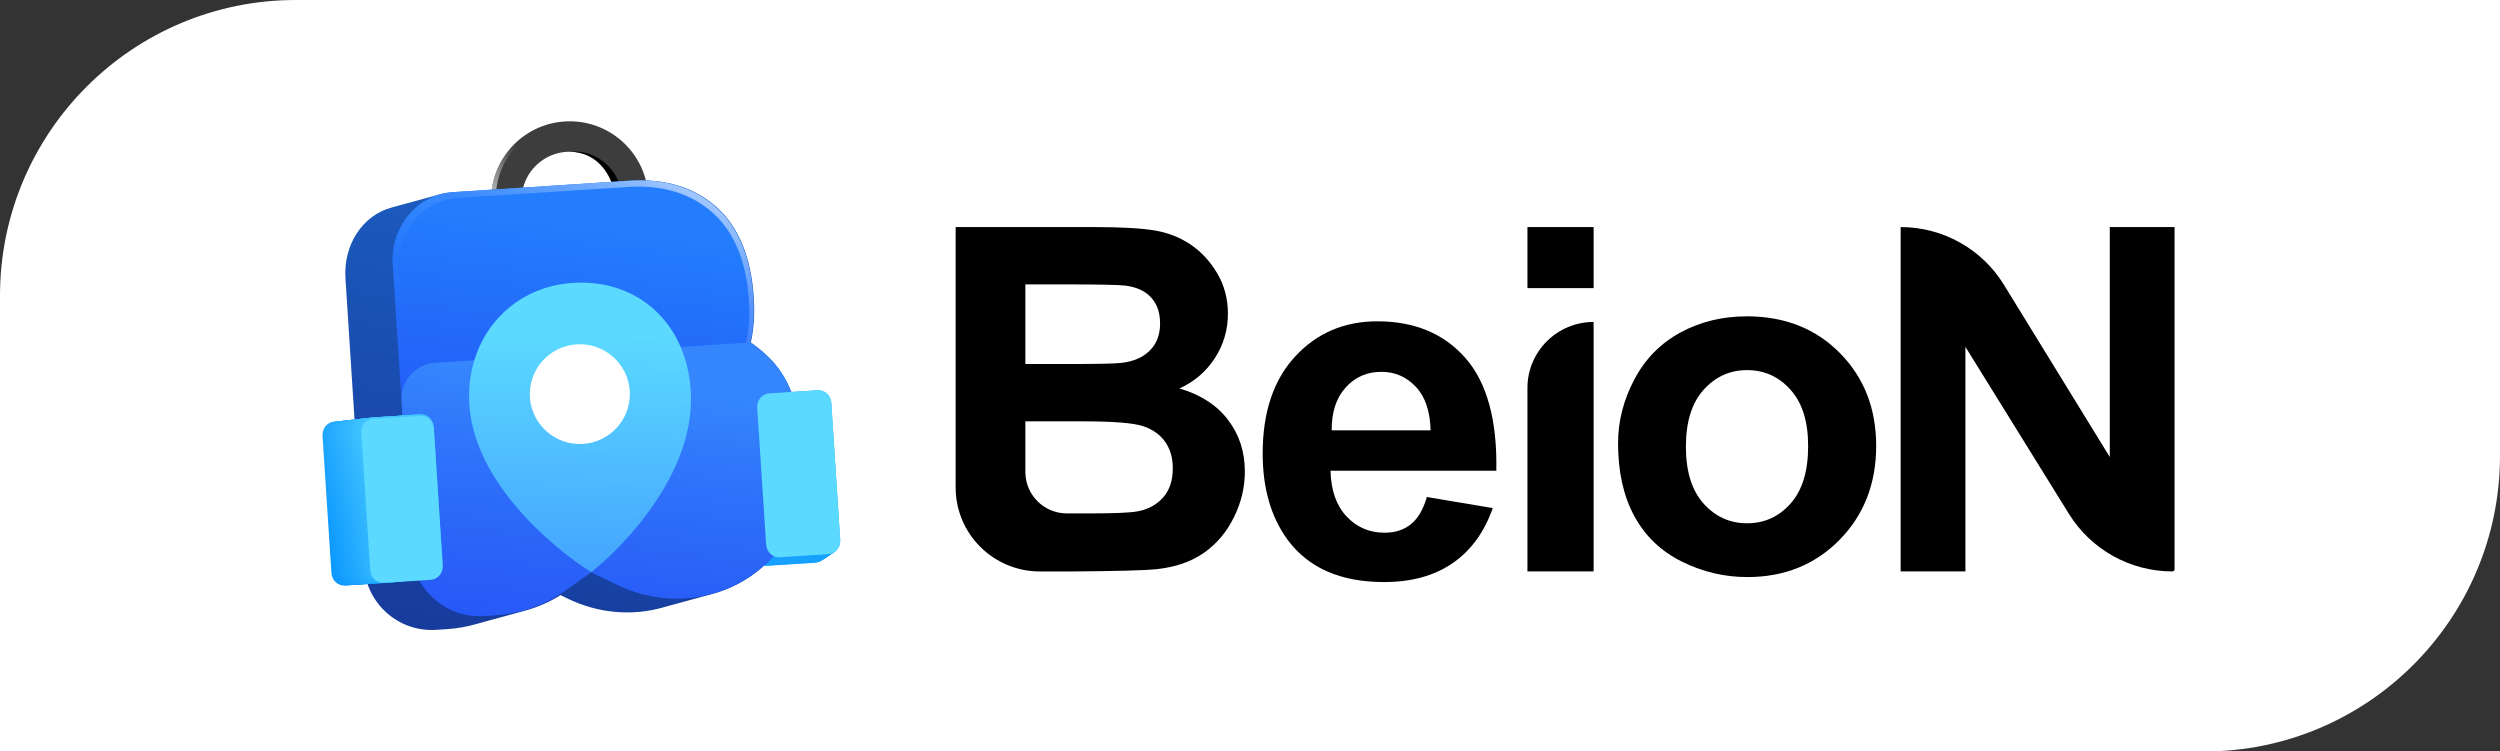 <svg width="845" height="254" viewBox="0 0 845 254" fill="none" xmlns="http://www.w3.org/2000/svg">
<rect x="0" y="0" width="845" height="254" fill="#333333" stroke="none"/>
<path d="M845 154C845 209.228 800.228 254 745 254H0V100C0 44.772 44.772 0 100 0H845V154Z" fill="white"/>
<path d="M323.006 76.75H369.655C378.89 76.75 385.776 77.135 390.314 77.901C394.852 78.667 398.912 80.271 402.494 82.705C406.076 85.141 409.063 88.382 411.451 92.431C413.84 96.48 415.033 101.018 415.033 106.049C415.033 111.502 413.562 116.503 410.614 121.056C407.669 125.609 403.675 129.023 398.634 131.298C405.747 133.361 411.212 136.883 415.033 141.859C418.854 146.836 420.764 152.686 420.764 159.407C420.764 164.7 419.53 169.846 417.063 174.85C414.594 179.853 411.224 183.848 406.952 186.839C402.68 189.83 397.412 191.67 391.151 192.358C387.223 192.782 377.748 193.047 362.731 193.151H351.471C335.751 193.151 323.006 180.44 323.006 164.762V76.75ZM346.571 96.122V123.039H362.016C371.198 123.039 376.902 122.907 379.132 122.642C383.166 122.165 386.338 120.776 388.646 118.474C390.954 116.172 392.108 113.142 392.108 109.382C392.108 105.622 391.112 102.858 389.124 100.61C387.133 98.362 384.173 96.999 380.248 96.522C377.913 96.26 371.198 96.125 360.106 96.125H346.571V96.122ZM346.571 142.408V159.529C346.571 167.264 352.859 173.532 360.611 173.532H368.384C376.875 173.532 382.263 173.293 384.544 172.819C388.048 172.184 390.9 170.636 393.103 168.173C395.304 165.713 396.407 162.419 396.407 158.289C396.407 154.794 395.558 151.83 393.86 149.397C392.159 146.964 389.707 145.19 386.496 144.078C383.285 142.966 376.319 142.411 365.598 142.411H346.571V142.408Z" fill="black"/>
<path d="M482.272 167.996L504.564 171.726C501.696 179.878 497.173 186.083 490.99 190.344C484.807 194.605 477.073 196.737 467.784 196.737C453.083 196.737 442.204 191.945 435.145 182.365C429.572 174.69 426.786 165.005 426.786 153.305C426.786 139.329 430.448 128.386 437.773 120.476C445.098 112.562 454.357 108.605 465.557 108.605C478.134 108.605 488.057 112.747 495.328 121.03C502.599 129.314 506.076 142.004 505.759 159.101H449.714C449.872 165.718 451.678 170.864 455.128 174.544C458.579 178.223 462.878 180.06 468.023 180.06C471.527 180.06 474.472 179.109 476.861 177.204C479.25 175.298 481.052 172.23 482.275 167.993L482.272 167.996ZM483.546 145.448C483.387 138.989 481.716 134.082 478.532 130.718C475.348 127.358 471.473 125.676 466.911 125.676C462.026 125.676 457.996 127.45 454.811 130.995C451.627 134.544 450.061 139.359 450.115 145.445H483.549L483.546 145.448Z" fill="black"/>
<path d="M516.274 97.393V76.75H538.644V97.393H516.274ZM516.274 193.143V131.134C516.274 118.814 526.29 108.825 538.644 108.825V193.143H516.274Z" fill="black"/>
<path d="M546.904 149.79C546.904 142.38 548.734 135.209 552.396 128.273C556.059 121.341 561.246 116.045 567.961 112.395C574.676 108.743 582.171 106.918 590.45 106.918C603.24 106.918 613.722 111.06 621.893 119.343C630.066 127.626 634.153 138.095 634.153 150.744C634.153 163.392 630.028 174.073 621.776 182.461C613.521 190.851 603.132 195.047 590.608 195.047C582.859 195.047 575.468 193.299 568.439 189.805C561.404 186.31 556.059 181.19 552.396 174.44C548.734 167.692 546.904 159.474 546.904 149.787V149.79ZM569.832 150.982C569.832 159.346 571.821 165.751 575.803 170.197C579.782 174.642 584.691 176.867 590.53 176.867C596.369 176.867 601.263 174.645 605.219 170.197C609.171 165.751 611.15 159.292 611.15 150.824C611.15 142.356 609.174 136.217 605.219 131.768C601.263 127.322 596.369 125.098 590.53 125.098C584.691 125.098 579.785 127.322 575.803 131.768C571.821 136.214 569.832 142.618 569.832 150.982Z" fill="black"/>
<path d="M642.417 193.143V76.75C656.663 76.75 669.884 84.133 677.325 96.248L713.109 154.478V76.75H735V192.43C735 192.824 734.68 193.143 734.285 193.143C720.033 193.143 706.795 185.784 699.3 173.693L664.308 117.239V193.143H642.417Z" fill="black"/>
<path d="M275.563 190.207L259.21 191.263C256.813 191.417 254.736 189.522 254.575 187.028L251.564 140.669C251.403 138.175 253.215 136.028 255.614 135.872L271.967 134.815C274.364 134.661 276.441 136.557 276.602 139.051L279.613 185.41C279.774 187.904 277.962 190.05 275.563 190.207Z" fill="url(#paint0_linear_709_84)"/>
<path d="M275.762 190.072L259.408 191.129C257.011 191.283 254.934 189.387 254.773 186.893L251.763 140.534C251.602 138.04 253.414 135.894 255.813 135.737L272.166 134.681C274.563 134.527 276.64 136.422 276.801 138.916L279.812 185.275C279.973 187.769 278.161 189.916 275.762 190.072Z" fill="url(#paint1_linear_709_84)"/>
<path d="M275.96 189.939L259.607 190.996C257.21 191.15 255.133 189.255 254.972 186.761L251.961 140.401C251.8 137.907 253.612 135.761 256.012 135.604L272.365 134.548C274.762 134.394 276.839 136.289 277 138.783L280.01 185.143C280.171 187.637 278.359 189.783 275.96 189.939Z" fill="url(#paint2_linear_709_84)"/>
<path d="M276.161 189.81L259.808 190.867C257.411 191.021 255.334 189.126 255.173 186.632L252.162 140.272C252.001 137.778 253.813 135.632 256.212 135.476L272.565 134.419C274.962 134.265 277.039 136.16 277.201 138.654L280.211 185.014C280.372 187.508 278.56 189.654 276.161 189.81Z" fill="url(#paint3_linear_709_84)"/>
<path d="M276.36 189.678L260.007 190.734C257.61 190.888 255.533 188.993 255.372 186.499L252.361 140.139C252.2 137.645 254.012 135.499 256.411 135.343L272.764 134.286C275.161 134.132 277.238 136.027 277.399 138.521L280.41 184.881C280.571 187.375 278.759 189.521 276.36 189.678Z" fill="url(#paint4_linear_709_84)"/>
<path d="M276.558 189.547L260.205 190.603C257.808 190.757 255.731 188.862 255.57 186.368L252.559 140.009C252.398 137.514 254.21 135.368 256.61 135.212L272.963 134.155C275.36 134.001 277.437 135.896 277.598 138.391L280.609 184.75C280.77 187.244 278.958 189.39 276.558 189.547Z" fill="url(#paint5_linear_709_84)"/>
<path d="M276.757 189.414L260.404 190.47C258.007 190.625 255.93 188.729 255.769 186.235L252.758 139.876C252.597 137.382 254.409 135.235 256.808 135.079L273.161 134.022C275.558 133.868 277.635 135.764 277.797 138.258L280.807 184.617C280.968 187.111 279.156 189.258 276.757 189.414Z" fill="url(#paint6_linear_709_84)"/>
<path d="M276.956 189.281L260.602 190.338C258.205 190.492 256.128 188.596 255.967 186.102L252.957 139.743C252.796 137.249 254.608 135.103 257.007 134.946L273.36 133.89C275.757 133.736 277.834 135.631 277.995 138.125L281.006 184.484C281.167 186.978 279.355 189.125 276.956 189.281Z" fill="url(#paint7_linear_709_84)"/>
<path d="M277.154 189.148L260.801 190.205C258.404 190.359 256.327 188.464 256.166 185.97L253.155 139.61C252.994 137.116 254.806 134.97 257.206 134.813L273.559 133.757C275.956 133.603 278.033 135.498 278.194 137.992L281.204 184.352C281.366 186.846 279.553 188.992 277.154 189.148Z" fill="url(#paint8_linear_709_84)"/>
<path d="M277.353 189.017L261 190.074C258.603 190.228 256.526 188.333 256.365 185.839L253.354 139.479C253.193 136.985 255.005 134.839 257.404 134.683L273.757 133.626C276.154 133.472 278.231 135.367 278.392 137.861L281.403 184.221C281.564 186.715 279.752 188.861 277.353 189.017Z" fill="url(#paint9_linear_709_84)"/>
<path d="M277.552 188.885L261.198 189.941C258.801 190.095 256.724 188.2 256.563 185.706L253.553 139.346C253.392 136.852 255.204 134.706 257.603 134.55L273.956 133.493C276.353 133.339 278.43 135.234 278.591 137.728L281.602 184.088C281.763 186.582 279.951 188.728 277.552 188.885Z" fill="url(#paint10_linear_709_84)"/>
<path d="M277.75 188.754L261.397 189.81C259 189.964 256.923 188.069 256.762 185.575L253.751 139.216C253.59 136.721 255.402 134.575 257.802 134.419L274.155 133.362C276.552 133.208 278.629 135.104 278.79 137.598L281.8 183.957C281.962 186.451 280.149 188.597 277.75 188.754Z" fill="url(#paint11_linear_709_84)"/>
<path d="M277.951 188.619L261.598 189.676C259.201 189.83 257.124 187.934 256.963 185.44L253.952 139.081C253.791 136.587 255.603 134.44 258.002 134.284L274.355 133.228C276.752 133.073 278.829 134.969 278.991 137.463L282.001 183.822C282.162 186.316 280.35 188.463 277.951 188.619Z" fill="url(#paint12_linear_709_84)"/>
<path d="M278.15 188.486L261.797 189.543C259.4 189.697 257.323 187.801 257.162 185.307L254.151 138.948C253.99 136.454 255.802 134.308 258.201 134.151L274.554 133.095C276.951 132.941 279.028 134.836 279.189 137.33L282.2 183.689C282.361 186.184 280.549 188.33 278.15 188.486Z" fill="url(#paint13_linear_709_84)"/>
<path d="M278.348 188.355L261.995 189.412C259.598 189.566 257.521 187.671 257.36 185.177L254.35 138.817C254.188 136.323 256.001 134.177 258.4 134.02L274.753 132.964C277.15 132.81 279.227 134.705 279.388 137.199L282.399 183.559C282.56 186.053 280.748 188.199 278.348 188.355Z" fill="url(#paint14_linear_709_84)"/>
<path d="M278.547 188.222L262.194 189.279C259.797 189.433 257.72 187.538 257.559 185.044L254.548 138.684C254.387 136.19 256.199 134.044 258.598 133.888L274.951 132.831C277.348 132.677 279.425 134.572 279.587 137.066L282.597 183.426C282.758 185.92 280.946 188.066 278.547 188.222Z" fill="url(#paint15_linear_709_84)"/>
<path d="M278.746 188.092L262.393 189.148C259.996 189.302 257.919 187.407 257.758 184.913L254.747 138.553C254.586 136.059 256.398 133.913 258.797 133.757L275.15 132.7C277.547 132.546 279.624 134.441 279.785 136.935L282.796 183.295C282.957 185.789 281.145 187.935 278.746 188.092Z" fill="url(#paint16_linear_709_84)"/>
<path d="M278.944 187.959L262.591 189.015C260.194 189.169 258.117 187.274 257.956 184.78L254.945 138.421C254.784 135.927 256.596 133.78 258.996 133.624L275.349 132.567C277.746 132.413 279.823 134.309 279.984 136.803L282.994 183.162C283.156 185.656 281.343 187.802 278.944 187.959Z" fill="url(#paint17_linear_709_84)"/>
<path d="M279.143 187.826L262.79 188.883C260.393 189.037 258.316 187.141 258.155 184.647L255.144 138.288C254.983 135.794 256.795 133.647 259.194 133.491L275.547 132.435C277.944 132.28 280.021 134.176 280.183 136.67L283.193 183.029C283.354 185.523 281.542 187.67 279.143 187.826Z" fill="url(#paint18_linear_709_84)"/>
<path d="M279.342 187.693L262.989 188.75C260.591 188.904 258.515 187.009 258.353 184.514L255.343 138.155C255.182 135.661 256.994 133.515 259.393 133.358L275.746 132.302C278.143 132.148 280.22 134.043 280.381 136.537L283.392 182.896C283.553 185.391 281.741 187.537 279.342 187.693Z" fill="url(#paint19_linear_709_84)"/>
<path d="M279.54 187.562L263.187 188.619C260.79 188.773 258.713 186.878 258.552 184.384L255.541 138.024C255.38 135.53 257.192 133.384 259.592 133.228L275.945 132.171C278.342 132.017 280.419 133.912 280.58 136.406L283.59 182.766C283.751 185.26 281.939 187.406 279.54 187.562Z" fill="url(#paint20_linear_709_84)"/>
<path d="M279.739 187.431L263.386 188.488C260.989 188.642 258.912 186.747 258.751 184.253L255.74 137.893C255.579 135.399 257.391 133.253 259.79 133.097L276.143 132.04C278.54 131.886 280.617 133.781 280.779 136.275L283.789 182.635C283.95 185.129 282.138 187.275 279.739 187.431Z" fill="url(#paint21_linear_709_84)"/>
<path d="M279.94 187.299L263.587 188.355C261.19 188.509 259.113 186.614 258.952 184.12L255.941 137.76C255.78 135.266 257.592 133.12 259.991 132.964L276.344 131.907C278.741 131.753 280.818 133.648 280.979 136.143L283.99 182.502C284.151 184.996 282.339 187.142 279.94 187.299Z" fill="url(#paint22_linear_709_84)"/>
<path d="M207.665 61.495C205.127 55.151 198.706 50.85 191.511 51.316C184.315 51.781 178.506 56.873 176.809 63.49L177.475 73.75C173.754 73.924 166.377 74.195 166.377 74.195L166.053 69.206C165.108 54.629 176.23 42.001 190.846 41.056C205.462 40.112 218.125 51.204 219.07 65.781L219.394 70.769L214.404 71.231C214.357 71.236 212.044 71.45 208.332 71.753L207.665 61.493V61.495Z" fill="#3D3D3D"/>
<path d="M209.724 71.639L209.06 61.405C206.522 55.061 200.101 50.759 192.906 51.226C192.672 51.241 192.442 51.274 192.21 51.299C199.119 51.147 204.2 55.424 206.654 61.561L208.332 71.755C208.822 71.716 209.285 71.676 209.724 71.639Z" fill="black"/>
<path d="M190.846 41.056C176.23 42 165.108 54.627 166.055 69.204L166.38 74.192C166.38 74.192 173.754 73.921 177.477 73.747L177.424 72.948C173.732 73.113 167.642 73.336 167.642 73.336L167.671 68.574C166.772 54.719 177.005 42.74 190.897 41.842C204.789 40.944 216.823 51.488 217.723 65.341L218.03 70.082L213.287 70.522C213.245 70.525 211.358 70.701 208.279 70.956L208.33 71.755C212.044 71.449 214.355 71.236 214.402 71.234L219.392 70.771L219.068 65.783C218.123 51.206 205.462 40.114 190.846 41.056Z" fill="url(#paint23_linear_709_84)"/>
<path d="M271.548 152.206C270.681 138.721 267.123 128.542 260.971 121.958C260.971 121.958 260.971 121.958 260.969 121.956C258.771 119.605 256.362 117.531 253.78 115.763C254.804 111.169 255.146 106.108 254.795 100.658C253.917 86.992 249.679 76.675 242.201 69.994C234.703 63.309 224.925 60.31 213.137 61.078L154.121 64.924C152.521 65.028 150.397 65.169 148.918 65.62C148.656 65.688 148.395 65.756 148.137 65.833C147.874 65.902 147.614 65.97 147.356 66.047C147.093 66.115 146.833 66.183 146.574 66.26C146.312 66.329 146.051 66.397 145.793 66.474C145.53 66.542 145.268 66.61 145.009 66.688C144.747 66.756 144.486 66.824 144.228 66.901C143.965 66.969 143.705 67.037 143.447 67.115C143.184 67.183 142.924 67.251 142.665 67.328C142.403 67.396 142.142 67.465 141.884 67.542C141.621 67.61 141.361 67.678 141.103 67.755C140.84 67.823 140.58 67.892 140.321 67.969C140.059 68.037 139.796 68.105 139.538 68.182C139.275 68.25 139.015 68.319 138.757 68.396C138.494 68.464 138.233 68.532 137.975 68.609C137.713 68.677 137.45 68.746 137.194 68.823C136.931 68.891 136.671 68.959 136.412 69.036C136.15 69.105 135.889 69.173 135.631 69.25C135.368 69.318 135.108 69.386 134.85 69.463C134.587 69.532 134.324 69.6 134.066 69.677C133.804 69.745 133.543 69.813 133.285 69.89C133.022 69.959 132.762 70.027 132.504 70.104C122.536 72.708 116.033 82.766 116.76 94.052L123.021 191.363C123.838 204.055 134.764 213.71 147.378 212.889L151.296 212.634C154.562 212.42 157.774 211.846 160.886 210.945C161.146 210.875 161.409 210.807 161.667 210.732C161.928 210.661 162.19 210.593 162.449 210.518C162.709 210.448 162.972 210.38 163.23 210.305C163.49 210.234 163.753 210.166 164.011 210.091C164.272 210.021 164.534 209.953 164.795 209.876C165.055 209.805 165.316 209.737 165.576 209.662C165.837 209.592 166.099 209.523 166.357 209.449C166.618 209.378 166.881 209.31 167.139 209.235C167.399 209.165 167.662 209.096 167.92 209.021C168.181 208.951 168.443 208.883 168.702 208.808C168.962 208.738 169.225 208.669 169.485 208.592C169.746 208.522 170.006 208.454 170.266 208.379C170.527 208.308 170.79 208.24 171.048 208.165C171.308 208.095 171.571 208.026 171.829 207.952C172.09 207.881 172.352 207.813 172.61 207.738C172.871 207.668 173.134 207.599 173.392 207.525C173.652 207.454 173.915 207.386 174.173 207.311C174.434 207.241 174.696 207.172 174.957 207.095C175.217 207.025 175.478 206.957 175.738 206.882C175.999 206.811 176.261 206.743 176.519 206.668C176.78 206.598 177.043 206.53 177.301 206.455C181.585 205.299 185.686 203.518 189.473 201.147L191.762 202.27C202.132 207.353 213.598 208.282 223.972 205.345C224.235 205.277 224.493 205.204 224.753 205.132C225.016 205.064 225.274 204.991 225.535 204.918C225.795 204.85 226.055 204.777 226.316 204.705C226.579 204.636 226.839 204.564 227.099 204.489C227.36 204.421 227.62 204.348 227.881 204.275C228.141 204.207 228.402 204.135 228.662 204.062C228.925 203.994 229.183 203.921 229.444 203.848C229.706 203.78 229.964 203.708 230.225 203.635C230.488 203.567 230.746 203.494 231.006 203.421C231.267 203.353 231.527 203.28 231.788 203.208C232.05 203.14 232.311 203.067 232.571 202.992C232.832 202.924 233.092 202.851 233.352 202.779C233.615 202.71 233.873 202.638 234.134 202.565C234.396 202.497 234.655 202.424 234.915 202.352C235.178 202.283 235.436 202.211 235.697 202.138C235.959 202.07 236.217 201.997 236.478 201.924C236.741 201.856 236.999 201.784 237.259 201.711C237.522 201.643 237.782 201.57 238.043 201.497C238.303 201.429 238.564 201.357 238.824 201.284C239.087 201.216 239.345 201.143 239.605 201.07C239.868 201.002 240.126 200.929 240.387 200.857C246.688 199.201 252.612 196.137 257.667 191.704C258.331 191.12 258.98 190.515 259.614 189.894C268.568 181.08 272.579 168.403 271.539 152.217L271.548 152.206Z" fill="url(#paint24_linear_709_84)"/>
<path d="M167.576 207.928L163.623 208.184C150.896 209.005 139.873 199.35 139.05 186.657L132.733 89.346C131.91 76.653 141.034 65.695 153.077 64.918L212.616 61.073C224.511 60.304 234.374 63.303 241.939 69.988C249.485 76.671 253.758 86.986 254.645 100.652C254.998 106.103 254.654 111.163 253.619 115.757C256.223 117.525 258.654 119.599 260.872 121.95L260.874 121.952C267.081 128.538 270.67 138.715 271.546 152.2C272.596 168.386 268.548 181.063 259.514 189.877C258.874 190.5 258.221 191.104 257.55 191.687C244.221 203.275 224.93 205.577 208.409 197.549L199.832 193.38L191.142 199.557C184.216 204.481 176.065 207.373 167.574 207.922L167.576 207.928Z" fill="url(#paint25_linear_709_84)"/>
<path d="M260.876 121.956C260.876 121.956 260.876 121.956 260.874 121.954C258.656 119.603 256.226 117.529 253.621 115.761C254.654 111.167 255.001 106.106 254.648 100.656C253.76 86.99 249.487 76.673 241.941 69.992C234.377 63.306 224.513 60.308 212.618 61.077L153.079 64.922C141.039 65.699 131.912 76.657 132.735 89.35L139.052 186.661C139.876 199.354 150.901 209.009 163.625 208.187L167.576 207.932C176.067 207.384 184.216 204.491 191.144 199.567L199.834 193.39L208.411 197.56C224.932 205.588 244.225 203.285 257.552 191.697C258.223 191.114 258.879 190.509 259.517 189.888C268.551 181.074 272.599 168.397 271.548 152.211C270.672 138.725 267.083 128.547 260.876 121.962V121.956ZM257.872 188.248C257.252 188.851 256.616 189.439 255.965 190.005C243.024 201.256 224.294 203.49 208.252 195.697L199.925 191.649L191.489 197.648C184.763 202.429 176.851 205.238 168.607 205.77L164.771 206.019C152.415 206.816 141.712 197.443 140.913 185.12L134.779 90.642C133.98 78.319 142.84 67.68 154.529 66.925L212.338 63.192C223.886 62.446 233.465 65.358 240.808 71.848C248.134 78.337 252.284 88.353 253.147 101.62C253.491 106.912 253.155 111.825 252.151 116.285C254.681 118.002 257.038 120.014 259.192 122.297L259.194 122.299C265.22 128.694 268.705 138.573 269.555 151.669C270.575 167.384 266.646 179.694 257.874 188.25L257.872 188.248Z" fill="url(#paint26_linear_709_84)"/>
<path d="M260.872 121.95C258.654 119.599 256.223 117.525 253.619 115.758C253.619 115.751 253.621 115.747 253.623 115.74L147.1 122.619C140.385 123.053 135.296 128.831 135.73 135.528L139.05 186.655C139.876 199.368 150.876 209.005 163.623 208.182L167.576 207.926C176.067 207.378 184.216 204.486 191.144 199.561L199.834 193.385L208.411 197.554C224.932 205.582 244.225 203.279 257.552 191.692C258.223 191.108 258.879 190.503 259.517 189.882C268.551 181.068 272.599 168.391 271.548 152.205C270.672 138.72 267.083 128.541 260.876 121.957C260.876 121.957 260.876 121.957 260.874 121.955L260.872 121.95Z" fill="url(#paint27_linear_709_84)"/>
<path d="M199.832 193.387L196.706 191.322C195.234 190.349 160.61 167.136 158.641 136.804C157.206 114.706 172.211 97.003 193.541 95.625C215.571 94.203 231.993 109.149 233.474 131.973C235.505 163.24 204.048 189.869 202.708 190.987L199.834 193.384L199.832 193.387Z" fill="url(#paint28_linear_709_84)"/>
<path d="M197.073 150.041C187.77 150.642 179.711 143.582 179.108 134.304C178.506 125.025 185.584 116.988 194.888 116.387C204.191 115.786 212.25 122.846 212.852 132.124C213.455 141.403 206.376 149.44 197.073 150.041Z" fill="white"/>
<path d="M132.546 196.882L116.559 197.915C114.215 198.067 112.182 196.167 112.021 193.673L109.01 147.313C108.849 144.819 110.617 142.675 112.963 142.523L128.95 141.491C131.294 141.339 133.327 143.239 133.488 145.733L136.499 192.092C136.66 194.586 134.892 196.73 132.546 196.882Z" fill="url(#paint29_linear_709_84)"/>
<path d="M133.141 196.816L117.155 197.848C114.811 198 112.778 196.1 112.617 193.606L109.606 147.247C109.445 144.753 111.213 142.609 113.559 142.457L129.546 141.425C131.89 141.273 133.923 143.172 134.084 145.666L137.095 192.026C137.256 194.52 135.488 196.664 133.141 196.816Z" fill="url(#paint30_linear_709_84)"/>
<path d="M133.74 196.75L117.753 197.782C115.409 197.934 113.376 196.034 113.215 193.54L110.204 147.181C110.043 144.686 111.811 142.542 114.157 142.391L130.144 141.358C132.488 141.206 134.521 143.106 134.682 145.6L137.693 191.959C137.854 194.454 136.086 196.598 133.74 196.75Z" fill="url(#paint31_linear_709_84)"/>
<path d="M134.335 196.685L118.349 197.717C116.005 197.869 113.972 195.97 113.811 193.476L110.8 147.116C110.639 144.622 112.407 142.478 114.753 142.326L130.74 141.294C133.084 141.142 135.117 143.041 135.278 145.536L138.289 191.895C138.45 194.389 136.682 196.533 134.335 196.685Z" fill="url(#paint32_linear_709_84)"/>
<path d="M134.932 196.617L118.945 197.649C116.601 197.801 114.568 195.901 114.407 193.407L111.396 147.048C111.235 144.554 113.003 142.41 115.349 142.258L131.336 141.225C133.68 141.073 135.713 142.973 135.874 145.467L138.885 191.827C139.046 194.321 137.278 196.465 134.932 196.617Z" fill="url(#paint33_linear_709_84)"/>
<path d="M135.53 196.552L119.543 197.585C117.199 197.737 115.166 195.837 115.005 193.343L111.994 146.983C111.833 144.489 113.601 142.345 115.947 142.193L131.934 141.161C134.278 141.009 136.311 142.909 136.472 145.403L139.483 191.762C139.644 194.256 137.876 196.4 135.53 196.552Z" fill="url(#paint34_linear_709_84)"/>
<path d="M136.126 196.484L120.139 197.516C117.795 197.668 115.762 195.768 115.601 193.274L112.59 146.915C112.429 144.421 114.197 142.277 116.543 142.125L132.53 141.092C134.874 140.941 136.907 142.84 137.068 145.334L140.079 191.694C140.24 194.188 138.472 196.332 136.126 196.484Z" fill="url(#paint35_linear_709_84)"/>
<path d="M136.722 196.417L120.735 197.45C118.391 197.602 116.358 195.702 116.197 193.208L113.186 146.849C113.025 144.354 114.793 142.21 117.139 142.058L133.126 141.026C135.47 140.874 137.503 142.774 137.664 145.268L140.675 191.627C140.836 194.122 139.068 196.266 136.722 196.417Z" fill="url(#paint36_linear_709_84)"/>
<path d="M137.32 196.351L121.333 197.383C118.989 197.535 116.956 195.636 116.795 193.142L113.784 146.782C113.623 144.288 115.391 142.144 117.737 141.992L133.724 140.96C136.068 140.808 138.101 142.708 138.262 145.202L141.273 191.561C141.434 194.055 139.666 196.199 137.32 196.351Z" fill="url(#paint37_linear_709_84)"/>
<path d="M137.916 196.287L121.929 197.319C119.585 197.471 117.552 195.571 117.391 193.077L114.38 146.718C114.219 144.224 115.987 142.08 118.333 141.928L134.32 140.895C136.664 140.743 138.697 142.643 138.858 145.137L141.869 191.497C142.03 193.991 140.262 196.135 137.916 196.287Z" fill="url(#paint38_linear_709_84)"/>
<path d="M138.512 196.22L122.525 197.253C120.181 197.405 118.148 195.505 117.987 193.011L114.976 146.651C114.815 144.157 116.583 142.013 118.929 141.861L134.916 140.829C137.26 140.677 139.293 142.577 139.454 145.071L142.465 191.43C142.626 193.924 140.858 196.068 138.512 196.22Z" fill="url(#paint39_linear_709_84)"/>
<path d="M139.11 196.152L123.123 197.184C120.779 197.336 118.746 195.436 118.585 192.942L115.574 146.583C115.413 144.089 117.181 141.945 119.528 141.793L135.514 140.76C137.858 140.609 139.891 142.508 140.052 145.002L143.063 191.362C143.224 193.856 141.456 196 139.11 196.152Z" fill="url(#paint40_linear_709_84)"/>
<path d="M139.706 196.087L123.719 197.12C121.375 197.272 119.342 195.372 119.181 192.878L116.17 146.518C116.009 144.024 117.777 141.88 120.123 141.728L136.11 140.696C138.454 140.544 140.487 142.444 140.648 144.938L143.659 191.297C143.82 193.791 142.052 195.935 139.706 196.087Z" fill="url(#paint41_linear_709_84)"/>
<path d="M140.302 196.023L124.315 197.055C121.971 197.207 119.938 195.308 119.777 192.813L116.766 146.454C116.605 143.96 118.373 141.816 120.719 141.664L136.706 140.632C139.05 140.48 141.083 142.379 141.244 144.873L144.255 191.233C144.416 193.727 142.648 195.871 140.302 196.023Z" fill="url(#paint42_linear_709_84)"/>
<path d="M140.9 195.955L124.913 196.987C122.569 197.139 120.536 195.239 120.375 192.745L117.365 146.386C117.203 143.892 118.971 141.747 121.318 141.596L137.304 140.563C139.648 140.411 141.681 142.311 141.842 144.805L144.853 191.165C145.014 193.659 143.246 195.803 140.9 195.955Z" fill="url(#paint43_linear_709_84)"/>
<path d="M141.496 195.89L125.509 196.923C123.165 197.074 121.132 195.175 120.971 192.681L117.96 146.321C117.799 143.827 119.567 141.683 121.913 141.531L137.9 140.499C140.244 140.347 142.277 142.247 142.438 144.741L145.449 191.1C145.61 193.594 143.842 195.738 141.496 195.89Z" fill="url(#paint44_linear_709_84)"/>
<path d="M142.092 195.822L126.105 196.854C123.761 197.006 121.728 195.106 121.567 192.612L118.556 146.253C118.395 143.759 120.163 141.615 122.509 141.463L138.496 140.43C140.84 140.278 142.873 142.178 143.034 144.672L146.045 191.032C146.206 193.526 144.438 195.67 142.092 195.822Z" fill="url(#paint45_linear_709_84)"/>
<path d="M142.69 195.757L126.703 196.79C124.359 196.942 122.326 195.042 122.165 192.548L119.155 146.188C118.993 143.694 120.761 141.55 123.108 141.398L139.094 140.366C141.438 140.214 143.471 142.114 143.632 144.608L146.643 190.967C146.804 193.461 145.036 195.605 142.69 195.757Z" fill="url(#paint46_linear_709_84)"/>
<path d="M143.286 195.691L127.299 196.723C124.955 196.875 122.922 194.975 122.761 192.481L119.75 146.122C119.589 143.628 121.357 141.484 123.704 141.332L139.69 140.3C142.034 140.148 144.067 142.047 144.228 144.541L147.239 190.901C147.4 193.395 145.632 195.539 143.286 195.691Z" fill="url(#paint47_linear_709_84)"/>
<path d="M143.882 195.626L127.895 196.659C125.551 196.811 123.518 194.911 123.357 192.417L120.346 146.058C120.185 143.563 121.953 141.419 124.299 141.267L140.286 140.235C142.63 140.083 144.663 141.983 144.824 144.477L147.835 190.836C147.996 193.33 146.228 195.475 143.882 195.626Z" fill="url(#paint48_linear_709_84)"/>
<path d="M144.48 195.56L128.493 196.592C126.149 196.744 124.116 194.845 123.955 192.351L120.944 145.991C120.783 143.497 122.551 141.353 124.898 141.201L140.884 140.169C143.228 140.017 145.261 141.917 145.422 144.411L148.433 190.77C148.594 193.264 146.826 195.408 144.48 195.56Z" fill="url(#paint49_linear_709_84)"/>
<path d="M145.076 195.492L129.089 196.524C126.745 196.676 124.712 194.776 124.551 192.282L121.54 145.923C121.379 143.429 123.147 141.285 125.493 141.133L141.48 140.1C143.824 139.948 145.857 141.848 146.018 144.342L149.029 190.702C149.19 193.196 147.422 195.34 145.076 195.492Z" fill="url(#paint50_linear_709_84)"/>
<path d="M145.672 195.427L129.685 196.46C127.341 196.612 125.308 194.712 125.147 192.218L122.136 145.858C121.975 143.364 123.743 141.22 126.09 141.068L142.076 140.036C144.42 139.884 146.453 141.784 146.614 144.278L149.625 190.637C149.786 193.131 148.018 195.275 145.672 195.427Z" fill="url(#paint51_linear_709_84)"/>
<path d="M145.672 195.964L129.685 196.997C127.341 197.149 125.308 195.249 125.147 192.755L122.136 146.395C121.975 143.901 123.743 141.757 126.089 141.605L142.076 140.573C144.42 140.421 146.453 142.321 146.614 144.815L149.625 191.174C149.786 193.668 148.018 195.812 145.672 195.964Z" fill="#5BD9FF"/>
<path d="M279.94 187.297L263.587 188.353C261.19 188.507 259.113 186.612 258.952 184.118L255.941 137.759C255.78 135.264 257.592 133.118 259.991 132.962L276.344 131.905C278.741 131.751 280.818 133.646 280.979 136.141L283.99 182.5C284.151 184.994 282.339 187.14 279.94 187.297Z" fill="#5BD9FF"/>
<defs>
<linearGradient id="paint0_linear_709_84" x1="260.924" y1="205.925" x2="280.512" y2="24.645" gradientUnits="userSpaceOnUse">
<stop stop-color="#149EFF"/>
<stop offset="0.21" stop-color="#1BA4FF"/>
<stop offset="0.53" stop-color="#30B5FF"/>
<stop offset="0.91" stop-color="#52D1FF"/>
<stop offset="1" stop-color="#5BD9FF"/>
</linearGradient>
<linearGradient id="paint1_linear_709_84" x1="258.459" y1="205.716" x2="289.242" y2="25.397" gradientUnits="userSpaceOnUse">
<stop stop-color="#149EFF"/>
<stop offset="0.21" stop-color="#1BA4FF"/>
<stop offset="0.53" stop-color="#30B5FF"/>
<stop offset="0.91" stop-color="#52D1FF"/>
<stop offset="1" stop-color="#5BD9FF"/>
</linearGradient>
<linearGradient id="paint2_linear_709_84" x1="258.804" y1="205.601" x2="288.932" y2="25.914" gradientUnits="userSpaceOnUse">
<stop stop-color="#149EFF"/>
<stop offset="0.21" stop-color="#1BA4FF"/>
<stop offset="0.53" stop-color="#30B5FF"/>
<stop offset="0.91" stop-color="#52D1FF"/>
<stop offset="1" stop-color="#5BD9FF"/>
</linearGradient>
<linearGradient id="paint3_linear_709_84" x1="259.118" y1="205.517" x2="288.626" y2="26.47" gradientUnits="userSpaceOnUse">
<stop stop-color="#149EFF"/>
<stop offset="0.21" stop-color="#1BA4FF"/>
<stop offset="0.53" stop-color="#30B5FF"/>
<stop offset="0.91" stop-color="#52D1FF"/>
<stop offset="1" stop-color="#5BD9FF"/>
</linearGradient>
<linearGradient id="paint4_linear_709_84" x1="259.459" y1="205.398" x2="288.318" y2="26.995" gradientUnits="userSpaceOnUse">
<stop stop-color="#149EFF"/>
<stop offset="0.21" stop-color="#1BA4FF"/>
<stop offset="0.53" stop-color="#30B5FF"/>
<stop offset="0.91" stop-color="#52D1FF"/>
<stop offset="1" stop-color="#5BD9FF"/>
</linearGradient>
<linearGradient id="paint5_linear_709_84" x1="259.799" y1="205.28" x2="288.016" y2="27.523" gradientUnits="userSpaceOnUse">
<stop stop-color="#149EFF"/>
<stop offset="0.21" stop-color="#1BA4FF"/>
<stop offset="0.53" stop-color="#30B5FF"/>
<stop offset="0.91" stop-color="#52D1FF"/>
<stop offset="1" stop-color="#5BD9FF"/>
</linearGradient>
<linearGradient id="paint6_linear_709_84" x1="260.14" y1="205.158" x2="287.714" y2="28.05" gradientUnits="userSpaceOnUse">
<stop stop-color="#149EFF"/>
<stop offset="0.21" stop-color="#1BA4FF"/>
<stop offset="0.53" stop-color="#30B5FF"/>
<stop offset="0.91" stop-color="#52D1FF"/>
<stop offset="1" stop-color="#5BD9FF"/>
</linearGradient>
<linearGradient id="paint7_linear_709_84" x1="260.478" y1="205.031" x2="287.415" y2="28.583" gradientUnits="userSpaceOnUse">
<stop stop-color="#149EFF"/>
<stop offset="0.21" stop-color="#1BA4FF"/>
<stop offset="0.53" stop-color="#30B5FF"/>
<stop offset="0.91" stop-color="#52D1FF"/>
<stop offset="1" stop-color="#5BD9FF"/>
</linearGradient>
<linearGradient id="paint8_linear_709_84" x1="260.815" y1="204.904" x2="287.119" y2="29.116" gradientUnits="userSpaceOnUse">
<stop stop-color="#149EFF"/>
<stop offset="0.21" stop-color="#1BA4FF"/>
<stop offset="0.53" stop-color="#30B5FF"/>
<stop offset="0.91" stop-color="#52D1FF"/>
<stop offset="1" stop-color="#5BD9FF"/>
</linearGradient>
<linearGradient id="paint9_linear_709_84" x1="261.151" y1="204.779" x2="286.827" y2="29.654" gradientUnits="userSpaceOnUse">
<stop stop-color="#149EFF"/>
<stop offset="0.21" stop-color="#1BA4FF"/>
<stop offset="0.53" stop-color="#30B5FF"/>
<stop offset="0.91" stop-color="#52D1FF"/>
<stop offset="1" stop-color="#5BD9FF"/>
</linearGradient>
<linearGradient id="paint10_linear_709_84" x1="261.458" y1="204.674" x2="286.539" y2="30.224" gradientUnits="userSpaceOnUse">
<stop stop-color="#149EFF"/>
<stop offset="0.21" stop-color="#1BA4FF"/>
<stop offset="0.53" stop-color="#30B5FF"/>
<stop offset="0.91" stop-color="#52D1FF"/>
<stop offset="1" stop-color="#5BD9FF"/>
</linearGradient>
<linearGradient id="paint11_linear_709_84" x1="261.788" y1="204.544" x2="286.249" y2="30.769" gradientUnits="userSpaceOnUse">
<stop stop-color="#149EFF"/>
<stop offset="0.21" stop-color="#1BA4FF"/>
<stop offset="0.53" stop-color="#30B5FF"/>
<stop offset="0.91" stop-color="#52D1FF"/>
<stop offset="1" stop-color="#5BD9FF"/>
</linearGradient>
<linearGradient id="paint12_linear_709_84" x1="262.12" y1="204.409" x2="285.961" y2="31.313" gradientUnits="userSpaceOnUse">
<stop stop-color="#149EFF"/>
<stop offset="0.21" stop-color="#1BA4FF"/>
<stop offset="0.53" stop-color="#30B5FF"/>
<stop offset="0.91" stop-color="#52D1FF"/>
<stop offset="1" stop-color="#5BD9FF"/>
</linearGradient>
<linearGradient id="paint13_linear_709_84" x1="262.45" y1="204.271" x2="285.678" y2="31.859" gradientUnits="userSpaceOnUse">
<stop stop-color="#149EFF"/>
<stop offset="0.21" stop-color="#1BA4FF"/>
<stop offset="0.53" stop-color="#30B5FF"/>
<stop offset="0.91" stop-color="#52D1FF"/>
<stop offset="1" stop-color="#5BD9FF"/>
</linearGradient>
<linearGradient id="paint14_linear_709_84" x1="262.779" y1="204.135" x2="285.397" y2="32.408" gradientUnits="userSpaceOnUse">
<stop stop-color="#149EFF"/>
<stop offset="0.21" stop-color="#1BA4FF"/>
<stop offset="0.53" stop-color="#30B5FF"/>
<stop offset="0.91" stop-color="#52D1FF"/>
<stop offset="1" stop-color="#5BD9FF"/>
</linearGradient>
<linearGradient id="paint15_linear_709_84" x1="263.106" y1="203.992" x2="285.118" y2="32.96" gradientUnits="userSpaceOnUse">
<stop stop-color="#149EFF"/>
<stop offset="0.21" stop-color="#1BA4FF"/>
<stop offset="0.53" stop-color="#30B5FF"/>
<stop offset="0.91" stop-color="#52D1FF"/>
<stop offset="1" stop-color="#5BD9FF"/>
</linearGradient>
<linearGradient id="paint16_linear_709_84" x1="263.407" y1="203.88" x2="284.846" y2="33.547" gradientUnits="userSpaceOnUse">
<stop stop-color="#149EFF"/>
<stop offset="0.21" stop-color="#1BA4FF"/>
<stop offset="0.53" stop-color="#30B5FF"/>
<stop offset="0.91" stop-color="#52D1FF"/>
<stop offset="1" stop-color="#5BD9FF"/>
</linearGradient>
<linearGradient id="paint17_linear_709_84" x1="263.73" y1="203.736" x2="284.571" y2="34.102" gradientUnits="userSpaceOnUse">
<stop stop-color="#149EFF"/>
<stop offset="0.21" stop-color="#1BA4FF"/>
<stop offset="0.53" stop-color="#30B5FF"/>
<stop offset="0.91" stop-color="#52D1FF"/>
<stop offset="1" stop-color="#5BD9FF"/>
</linearGradient>
<linearGradient id="paint18_linear_709_84" x1="264.05" y1="203.59" x2="284.3" y2="34.66" gradientUnits="userSpaceOnUse">
<stop stop-color="#149EFF"/>
<stop offset="0.21" stop-color="#1BA4FF"/>
<stop offset="0.53" stop-color="#30B5FF"/>
<stop offset="0.91" stop-color="#52D1FF"/>
<stop offset="1" stop-color="#5BD9FF"/>
</linearGradient>
<linearGradient id="paint19_linear_709_84" x1="264.372" y1="203.441" x2="284.03" y2="35.22" gradientUnits="userSpaceOnUse">
<stop stop-color="#149EFF"/>
<stop offset="0.21" stop-color="#1BA4FF"/>
<stop offset="0.53" stop-color="#30B5FF"/>
<stop offset="0.91" stop-color="#52D1FF"/>
<stop offset="1" stop-color="#5BD9FF"/>
</linearGradient>
<linearGradient id="paint20_linear_709_84" x1="264.692" y1="203.291" x2="283.763" y2="35.784" gradientUnits="userSpaceOnUse">
<stop stop-color="#149EFF"/>
<stop offset="0.21" stop-color="#1BA4FF"/>
<stop offset="0.53" stop-color="#30B5FF"/>
<stop offset="0.91" stop-color="#52D1FF"/>
<stop offset="1" stop-color="#5BD9FF"/>
</linearGradient>
<linearGradient id="paint21_linear_709_84" x1="265.009" y1="203.14" x2="283.5" y2="36.349" gradientUnits="userSpaceOnUse">
<stop stop-color="#149EFF"/>
<stop offset="0.21" stop-color="#1BA4FF"/>
<stop offset="0.53" stop-color="#30B5FF"/>
<stop offset="0.91" stop-color="#52D1FF"/>
<stop offset="1" stop-color="#5BD9FF"/>
</linearGradient>
<linearGradient id="paint22_linear_709_84" x1="265.301" y1="203.015" x2="283.243" y2="36.948" gradientUnits="userSpaceOnUse">
<stop stop-color="#149EFF"/>
<stop offset="0.21" stop-color="#1BA4FF"/>
<stop offset="0.53" stop-color="#30B5FF"/>
<stop offset="0.91" stop-color="#52D1FF"/>
<stop offset="1" stop-color="#5BD9FF"/>
</linearGradient>
<linearGradient id="paint23_linear_709_84" x1="182.858" y1="91.981" x2="196.209" y2="57.441" gradientUnits="userSpaceOnUse">
<stop stop-color="white"/>
<stop offset="0.09" stop-color="white" stop-opacity="0.97"/>
<stop offset="0.22" stop-color="white" stop-opacity="0.89"/>
<stop offset="0.38" stop-color="white" stop-opacity="0.75"/>
<stop offset="0.56" stop-color="white" stop-opacity="0.57"/>
<stop offset="0.76" stop-color="white" stop-opacity="0.33"/>
<stop offset="0.97" stop-color="white" stop-opacity="0.04"/>
<stop offset="1" stop-color="white" stop-opacity="0"/>
</linearGradient>
<linearGradient id="paint24_linear_709_84" x1="209.095" y1="46.435" x2="162.509" y2="298.076" gradientUnits="userSpaceOnUse">
<stop stop-color="#1C61C4"/>
<stop offset="1" stop-color="#142A8A"/>
</linearGradient>
<linearGradient id="paint25_linear_709_84" x1="207.549" y1="78.958" x2="179.177" y2="316.968" gradientUnits="userSpaceOnUse">
<stop stop-color="#247DFD"/>
<stop offset="0.02" stop-color="#237AFC"/>
<stop offset="0.2" stop-color="#2365F9"/>
<stop offset="0.4" stop-color="#2356F6"/>
<stop offset="0.64" stop-color="#234DF5"/>
<stop offset="1" stop-color="#234BF5"/>
</linearGradient>
<linearGradient id="paint26_linear_709_84" x1="236.354" y1="65.36" x2="193.705" y2="141.966" gradientUnits="userSpaceOnUse">
<stop stop-color="white" stop-opacity="0.58"/>
<stop offset="0.11" stop-color="white" stop-opacity="0.43"/>
<stop offset="0.22" stop-color="white" stop-opacity="0.3"/>
<stop offset="0.34" stop-color="white" stop-opacity="0.19"/>
<stop offset="0.46" stop-color="white" stop-opacity="0.1"/>
<stop offset="0.6" stop-color="white" stop-opacity="0.05"/>
<stop offset="0.76" stop-color="white" stop-opacity="0.01"/>
<stop offset="1" stop-color="white" stop-opacity="0"/>
</linearGradient>
<linearGradient id="paint27_linear_709_84" x1="205.992" y1="128.389" x2="186.942" y2="288.198" gradientUnits="userSpaceOnUse">
<stop stop-color="#3586FD"/>
<stop offset="0.21" stop-color="#2E71FA"/>
<stop offset="0.48" stop-color="#285BF7"/>
<stop offset="0.75" stop-color="#244FF5"/>
<stop offset="1" stop-color="#234BF5"/>
</linearGradient>
<linearGradient id="paint28_linear_709_84" x1="196.418" y1="113.049" x2="194.207" y2="242.644" gradientUnits="userSpaceOnUse">
<stop stop-color="#5BD9FF"/>
<stop offset="1" stop-color="#3684FF"/>
</linearGradient>
<linearGradient id="paint29_linear_709_84" x1="116.223" y1="215.642" x2="139.684" y2="49.734" gradientUnits="userSpaceOnUse">
<stop stop-color="#0894FF"/>
<stop offset="0.19" stop-color="#0F9AFF"/>
<stop offset="0.47" stop-color="#24ABFF"/>
<stop offset="0.82" stop-color="#46C7FF"/>
<stop offset="1" stop-color="#5BD9FF"/>
</linearGradient>
<linearGradient id="paint30_linear_709_84" x1="117.075" y1="214.897" x2="139.541" y2="51.987" gradientUnits="userSpaceOnUse">
<stop stop-color="#0A95FF"/>
<stop offset="0.19" stop-color="#119BFF"/>
<stop offset="0.48" stop-color="#26ACFF"/>
<stop offset="0.83" stop-color="#48C9FF"/>
<stop offset="1" stop-color="#5BD9FF"/>
</linearGradient>
<linearGradient id="paint31_linear_709_84" x1="117.925" y1="214.151" x2="139.414" y2="54.242" gradientUnits="userSpaceOnUse">
<stop stop-color="#0B97FF"/>
<stop offset="0.19" stop-color="#129DFF"/>
<stop offset="0.49" stop-color="#27AEFF"/>
<stop offset="0.84" stop-color="#49CAFF"/>
<stop offset="1" stop-color="#5BD9FF"/>
</linearGradient>
<linearGradient id="paint32_linear_709_84" x1="118.768" y1="213.404" x2="139.302" y2="56.501" gradientUnits="userSpaceOnUse">
<stop stop-color="#0D98FF"/>
<stop offset="0.2" stop-color="#149EFF"/>
<stop offset="0.49" stop-color="#29AFFF"/>
<stop offset="0.85" stop-color="#4BCBFF"/>
<stop offset="1" stop-color="#5BD9FF"/>
</linearGradient>
<linearGradient id="paint33_linear_709_84" x1="119.607" y1="212.655" x2="139.207" y2="58.76" gradientUnits="userSpaceOnUse">
<stop stop-color="#0F9AFF"/>
<stop offset="0.2" stop-color="#16A0FF"/>
<stop offset="0.5" stop-color="#2BB1FF"/>
<stop offset="0.87" stop-color="#4DCDFF"/>
<stop offset="1" stop-color="#5BD9FF"/>
</linearGradient>
<linearGradient id="paint34_linear_709_84" x1="120.441" y1="211.906" x2="139.128" y2="61.026" gradientUnits="userSpaceOnUse">
<stop stop-color="#119BFF"/>
<stop offset="0.2" stop-color="#18A1FF"/>
<stop offset="0.51" stop-color="#2DB2FF"/>
<stop offset="0.89" stop-color="#4FCFFF"/>
<stop offset="1" stop-color="#5BD9FF"/>
</linearGradient>
<linearGradient id="paint35_linear_709_84" x1="121.269" y1="211.158" x2="139.066" y2="63.294" gradientUnits="userSpaceOnUse">
<stop stop-color="#129DFF"/>
<stop offset="0.21" stop-color="#19A3FF"/>
<stop offset="0.52" stop-color="#2EB4FF"/>
<stop offset="0.89" stop-color="#50D0FF"/>
<stop offset="1" stop-color="#5BD9FF"/>
</linearGradient>
<linearGradient id="paint36_linear_709_84" x1="122.095" y1="210.405" x2="139.02" y2="65.562" gradientUnits="userSpaceOnUse">
<stop stop-color="#149EFF"/>
<stop offset="0.21" stop-color="#1BA4FF"/>
<stop offset="0.53" stop-color="#30B5FF"/>
<stop offset="0.91" stop-color="#52D1FF"/>
<stop offset="1" stop-color="#5BD9FF"/>
</linearGradient>
<linearGradient id="paint37_linear_709_84" x1="122.913" y1="209.654" x2="138.989" y2="67.832" gradientUnits="userSpaceOnUse">
<stop stop-color="#16A0FF"/>
<stop offset="0.21" stop-color="#1DA6FF"/>
<stop offset="0.54" stop-color="#32B7FF"/>
<stop offset="0.93" stop-color="#54D3FF"/>
<stop offset="1" stop-color="#5BD9FF"/>
</linearGradient>
<linearGradient id="paint38_linear_709_84" x1="123.728" y1="208.902" x2="138.978" y2="70.108" gradientUnits="userSpaceOnUse">
<stop stop-color="#18A1FF"/>
<stop offset="0.22" stop-color="#1FA7FF"/>
<stop offset="0.55" stop-color="#34B8FF"/>
<stop offset="0.95" stop-color="#56D5FF"/>
<stop offset="1" stop-color="#5BD9FF"/>
</linearGradient>
<linearGradient id="paint39_linear_709_84" x1="124.538" y1="208.147" x2="138.98" y2="72.382" gradientUnits="userSpaceOnUse">
<stop stop-color="#19A3FF"/>
<stop offset="0.22" stop-color="#20A9FF"/>
<stop offset="0.56" stop-color="#35BAFF"/>
<stop offset="0.96" stop-color="#57D5FF"/>
<stop offset="1" stop-color="#5BD9FF"/>
</linearGradient>
<linearGradient id="paint40_linear_709_84" x1="125.344" y1="207.392" x2="139" y2="74.657" gradientUnits="userSpaceOnUse">
<stop stop-color="#1BA4FF"/>
<stop offset="0.23" stop-color="#22AAFF"/>
<stop offset="0.57" stop-color="#37BBFF"/>
<stop offset="0.98" stop-color="#59D7FF"/>
<stop offset="1" stop-color="#5BD9FF"/>
</linearGradient>
<linearGradient id="paint41_linear_709_84" x1="126.142" y1="206.638" x2="139.037" y2="76.935" gradientUnits="userSpaceOnUse">
<stop stop-color="#1DA5FF"/>
<stop offset="0.23" stop-color="#24ABFF"/>
<stop offset="0.58" stop-color="#39BCFF"/>
<stop offset="1" stop-color="#5BD9FF"/>
</linearGradient>
<linearGradient id="paint42_linear_709_84" x1="126.939" y1="205.885" x2="139.087" y2="79.218" gradientUnits="userSpaceOnUse">
<stop stop-color="#1EA7FF"/>
<stop offset="0.23" stop-color="#25ADFF"/>
<stop offset="0.59" stop-color="#3ABEFF"/>
<stop offset="1" stop-color="#5BD9FF"/>
</linearGradient>
<linearGradient id="paint43_linear_709_84" x1="127.729" y1="205.125" x2="139.157" y2="81.497" gradientUnits="userSpaceOnUse">
<stop stop-color="#20A8FF"/>
<stop offset="0.24" stop-color="#27AEFF"/>
<stop offset="0.6" stop-color="#3CBFFF"/>
<stop offset="1" stop-color="#5BD9FF"/>
</linearGradient>
<linearGradient id="paint44_linear_709_84" x1="128.515" y1="204.37" x2="139.242" y2="83.779" gradientUnits="userSpaceOnUse">
<stop stop-color="#22AAFF"/>
<stop offset="0.24" stop-color="#29B0FF"/>
<stop offset="0.62" stop-color="#3EC1FF"/>
<stop offset="1" stop-color="#5BD9FF"/>
</linearGradient>
<linearGradient id="paint45_linear_709_84" x1="129.294" y1="203.61" x2="139.343" y2="86.06" gradientUnits="userSpaceOnUse">
<stop stop-color="#24ABFF"/>
<stop offset="0.25" stop-color="#2BB1FF"/>
<stop offset="0.63" stop-color="#40C2FF"/>
<stop offset="1" stop-color="#5BD9FF"/>
</linearGradient>
<linearGradient id="paint46_linear_709_84" x1="130.071" y1="202.854" x2="139.462" y2="88.345" gradientUnits="userSpaceOnUse">
<stop stop-color="#25ADFF"/>
<stop offset="0.25" stop-color="#2CB3FF"/>
<stop offset="0.64" stop-color="#41C4FF"/>
<stop offset="1" stop-color="#5BD9FF"/>
</linearGradient>
<linearGradient id="paint47_linear_709_84" x1="130.842" y1="202.094" x2="139.595" y2="90.63" gradientUnits="userSpaceOnUse">
<stop stop-color="#27AEFF"/>
<stop offset="0.26" stop-color="#2EB4FF"/>
<stop offset="0.65" stop-color="#43C5FF"/>
<stop offset="1" stop-color="#5BD9FF"/>
</linearGradient>
<linearGradient id="paint48_linear_709_84" x1="131.607" y1="201.339" x2="139.746" y2="92.915" gradientUnits="userSpaceOnUse">
<stop stop-color="#29B0FF"/>
<stop offset="0.27" stop-color="#30B6FF"/>
<stop offset="0.67" stop-color="#45C7FF"/>
<stop offset="1" stop-color="#5BD9FF"/>
</linearGradient>
<linearGradient id="paint49_linear_709_84" x1="132.369" y1="200.579" x2="139.915" y2="95.2" gradientUnits="userSpaceOnUse">
<stop stop-color="#2BB1FF"/>
<stop offset="0.28" stop-color="#32B7FF"/>
<stop offset="0.69" stop-color="#47C8FF"/>
<stop offset="1" stop-color="#5BD9FF"/>
</linearGradient>
<linearGradient id="paint50_linear_709_84" x1="133.126" y1="199.817" x2="140.097" y2="97.483" gradientUnits="userSpaceOnUse">
<stop stop-color="#2CB3FF"/>
<stop offset="0.28" stop-color="#33B9FF"/>
<stop offset="0.7" stop-color="#48C9FF"/>
<stop offset="1" stop-color="#5BD9FF"/>
</linearGradient>
<linearGradient id="paint51_linear_709_84" x1="133.876" y1="199.059" x2="140.298" y2="99.77" gradientUnits="userSpaceOnUse">
<stop stop-color="#2EB4FF"/>
<stop offset="0.29" stop-color="#35BAFF"/>
<stop offset="0.72" stop-color="#4ACBFF"/>
<stop offset="1" stop-color="#5BD9FF"/>
</linearGradient>
</defs>
</svg>
    